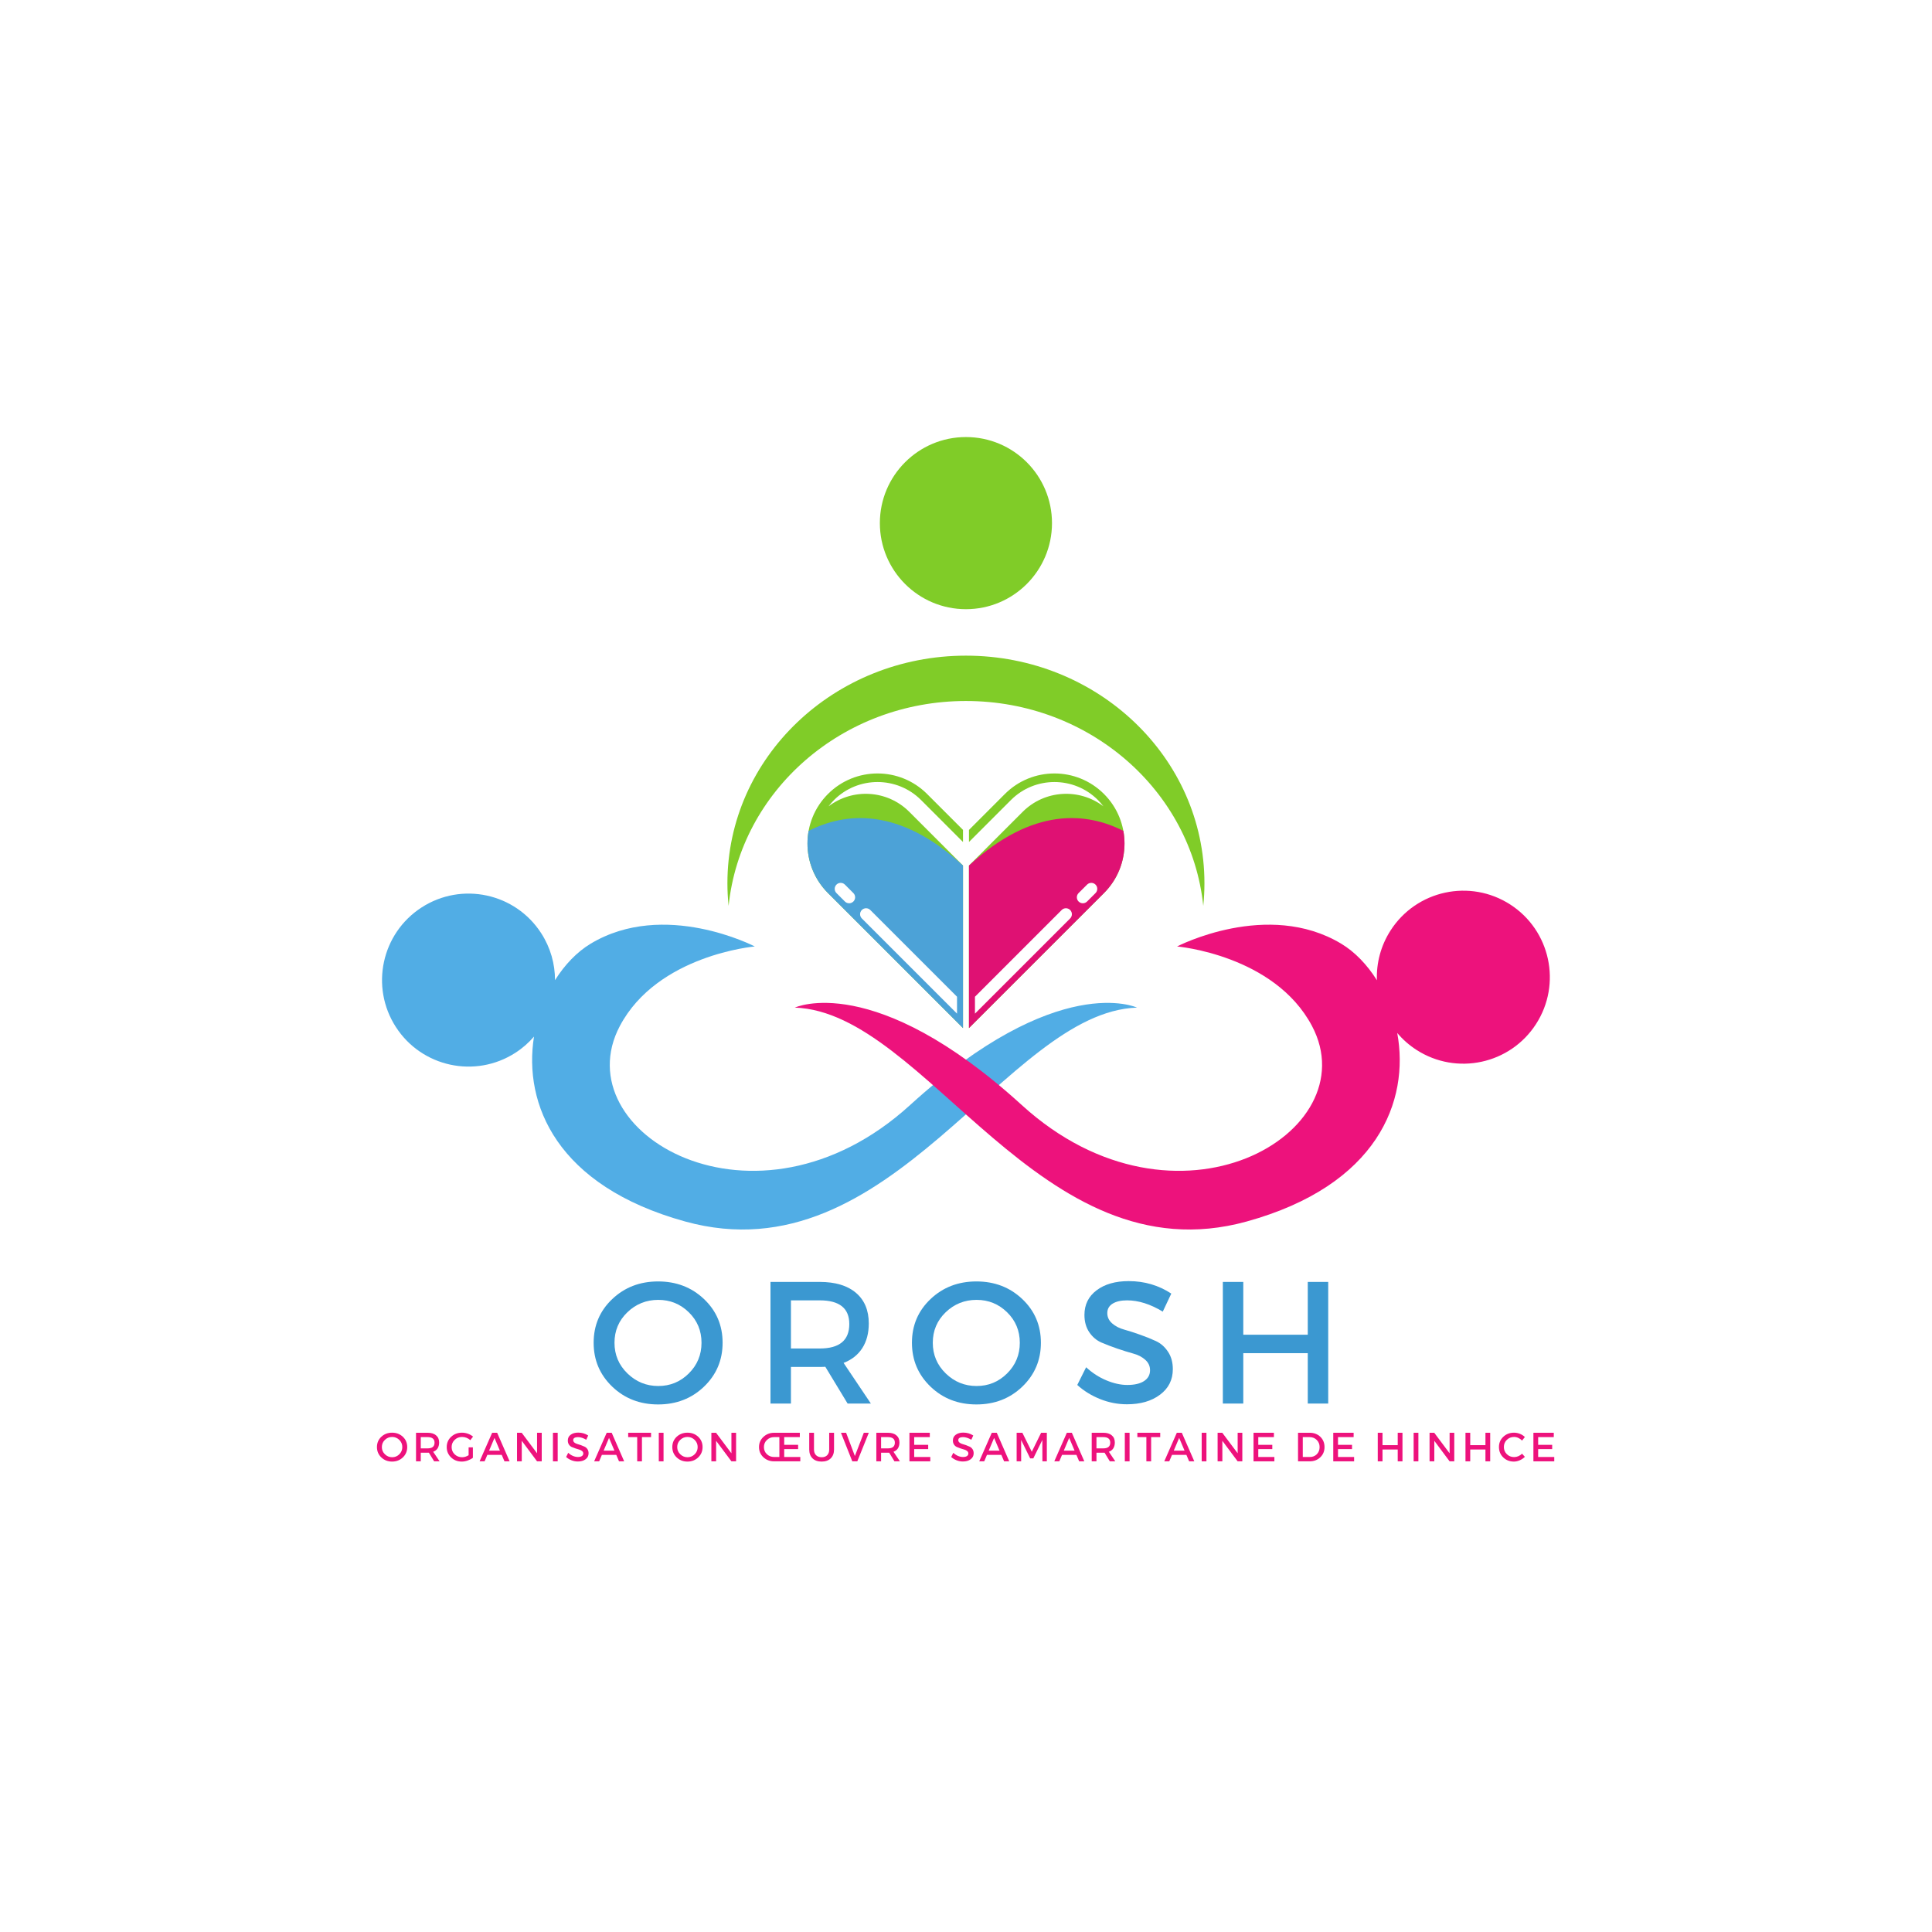 <svg xmlns="http://www.w3.org/2000/svg" xmlns:xlink="http://www.w3.org/1999/xlink" width="500" zoomAndPan="magnify" viewBox="0 0 375 375" height="500" preserveAspectRatio="xMidYMid meet" version="1.0"><defs><g/><clipPath id="6fc25f6b77"><path d="M 170 84.785 L 205 84.785 L 205 119 L 170 119 Z M 170 84.785 " clip-rule="nonzero"/></clipPath><clipPath id="6fca0c80f9"><path d="M 156 150 L 187 150 L 187 199.797 L 156 199.797 Z M 156 150 " clip-rule="nonzero"/></clipPath><clipPath id="be6b765616"><path d="M 156 158 L 187 158 L 187 199.797 L 156 199.797 Z M 156 158 " clip-rule="nonzero"/></clipPath><clipPath id="21a9de13ea"><path d="M 188 150 L 219 150 L 219 199.797 L 188 199.797 Z M 188 150 " clip-rule="nonzero"/></clipPath><clipPath id="9236307572"><path d="M 188 158 L 219 158 L 219 199.797 L 188 199.797 Z M 188 158 " clip-rule="nonzero"/></clipPath></defs><rect x="-37.5" width="450" fill="#ffffff" y="-37.5" height="450" fill-opacity="1"/><rect x="-37.5" width="450" fill="#ffffff" y="-37.5" height="450" fill-opacity="1"/><path fill="#51ade5" d="M 176.645 214.492 C 146.637 241.82 109.363 219.848 120.312 199.148 C 127.621 185.328 146.504 183.707 146.504 183.707 C 146.504 183.707 128.938 174.562 114.629 183.18 C 112.02 184.754 109.633 187.215 107.727 190.25 C 107.73 187.125 106.871 183.961 105.047 181.137 C 100.023 173.344 89.633 171.102 81.84 176.129 C 74.051 181.152 71.809 191.543 76.832 199.336 C 81.855 207.125 92.246 209.371 100.039 204.344 C 101.422 203.453 102.625 202.391 103.648 201.203 C 101.566 214.281 108.02 230.195 132.996 237.094 C 173.121 248.172 195.141 196.457 220.691 195.574 C 220.691 195.574 205.355 188.348 176.645 214.492 " fill-opacity="1" fill-rule="nonzero"/><path fill="#ed127c" d="M 293.133 175.562 C 285.34 170.539 274.949 172.781 269.926 180.574 C 267.992 183.57 267.137 186.953 267.258 190.266 C 265.352 187.223 262.957 184.754 260.344 183.18 C 246.035 174.562 228.473 183.707 228.473 183.707 C 228.473 183.707 247.352 185.328 254.66 199.148 C 265.609 219.848 228.336 241.82 198.328 214.492 C 169.621 188.348 154.281 195.574 154.281 195.574 C 179.832 196.457 201.852 248.172 241.977 237.094 C 267.402 230.07 273.633 213.707 271.203 200.5 C 272.25 201.742 273.496 202.852 274.934 203.781 C 282.727 208.805 293.117 206.562 298.141 198.77 C 303.168 190.98 300.926 180.59 293.133 175.562 " fill-opacity="1" fill-rule="nonzero"/><path fill="#80cc28" d="M 187.488 136.062 C 211.5 136.062 231.238 153.504 233.555 175.828 C 233.703 174.379 233.781 172.914 233.781 171.426 C 233.781 147.035 213.055 127.262 187.488 127.262 C 161.918 127.262 141.191 147.035 141.191 171.426 C 141.191 172.914 141.27 174.379 141.422 175.828 C 143.734 153.504 163.477 136.062 187.488 136.062 " fill-opacity="1" fill-rule="nonzero"/><g clip-path="url(#6fc25f6b77)"><path fill="#80cc28" d="M 204.191 101.535 C 204.191 110.762 196.715 118.242 187.488 118.242 C 178.262 118.242 170.781 110.762 170.781 101.535 C 170.781 92.309 178.262 84.832 187.488 84.832 C 196.715 84.832 204.191 92.309 204.191 101.535 " fill-opacity="1" fill-rule="nonzero"/></g><g clip-path="url(#6fca0c80f9)"><path fill="#80cc28" d="M 186.918 168.004 L 176.488 157.57 C 172.219 153.301 165.5 152.949 160.82 156.508 C 161.145 156.082 161.496 155.672 161.887 155.281 C 166.543 150.629 174.117 150.629 178.773 155.281 L 186.918 163.43 L 186.918 161.082 L 179.945 154.109 C 174.637 148.801 166.023 148.801 160.711 154.109 C 155.402 159.422 155.402 168.031 160.711 173.344 L 186.918 199.551 L 186.918 168.004 " fill-opacity="1" fill-rule="nonzero"/></g><g clip-path="url(#be6b765616)"><path fill="#4ca2d7" d="M 186.918 168.004 L 186.918 199.551 L 160.711 173.344 C 158.059 170.688 156.73 167.207 156.73 163.727 C 156.73 162.902 156.805 162.082 156.953 161.273 C 164.004 157.691 174.465 156.527 186.918 168.004 " fill-opacity="1" fill-rule="nonzero"/></g><path fill="#ffffff" d="M 165.637 173.344 L 163.996 171.703 C 163.543 171.25 162.809 171.25 162.355 171.703 C 161.902 172.156 161.902 172.891 162.355 173.344 L 163.996 174.984 C 164.449 175.438 165.184 175.438 165.637 174.984 C 166.094 174.531 166.094 173.797 165.637 173.344 " fill-opacity="1" fill-rule="nonzero"/><path fill="#ffffff" d="M 167.281 178.27 L 185.758 196.746 L 185.758 193.465 L 168.922 176.629 C 168.469 176.176 167.734 176.176 167.281 176.629 C 166.828 177.082 166.828 177.816 167.281 178.27 " fill-opacity="1" fill-rule="nonzero"/><g clip-path="url(#21a9de13ea)"><path fill="#80cc28" d="M 188.078 168.004 L 198.508 157.57 C 202.777 153.301 209.496 152.949 214.176 156.508 C 213.852 156.082 213.496 155.672 213.109 155.285 C 208.453 150.629 200.879 150.629 196.223 155.285 L 188.078 163.43 L 188.078 161.086 L 195.051 154.109 C 200.359 148.801 208.973 148.801 214.281 154.109 C 219.594 159.422 219.594 168.035 214.281 173.344 L 188.078 199.551 L 188.078 168.004 " fill-opacity="1" fill-rule="nonzero"/></g><g clip-path="url(#9236307572)"><path fill="#df1173" d="M 188.074 168.004 L 188.074 199.551 L 214.281 173.344 C 216.938 170.688 218.266 167.207 218.266 163.727 C 218.266 162.906 218.191 162.082 218.043 161.273 C 210.992 157.691 200.531 156.527 188.074 168.004 " fill-opacity="1" fill-rule="nonzero"/></g><path fill="#ffffff" d="M 209.355 173.344 L 211 171.703 C 211.453 171.25 212.188 171.25 212.641 171.703 C 213.094 172.156 213.094 172.891 212.641 173.344 L 211 174.984 C 210.547 175.438 209.812 175.438 209.355 174.984 C 208.902 174.531 208.902 173.797 209.355 173.344 " fill-opacity="1" fill-rule="nonzero"/><path fill="#ffffff" d="M 207.715 178.27 L 189.238 196.746 L 189.238 193.465 L 206.074 176.629 C 206.527 176.176 207.262 176.176 207.715 176.629 C 208.168 177.082 208.168 177.816 207.715 178.27 " fill-opacity="1" fill-rule="nonzero"/><g fill="#3b98d1" fill-opacity="1"><g transform="translate(114.085, 272.429)"><g><path d="M 4.75 -20.281 C 7.156 -22.562 10.125 -23.703 13.656 -23.703 C 17.188 -23.703 20.156 -22.562 22.562 -20.281 C 24.969 -18 26.172 -15.172 26.172 -11.797 C 26.172 -8.43 24.969 -5.594 22.562 -3.281 C 20.156 -0.977 17.188 0.172 13.656 0.172 C 10.125 0.172 7.156 -0.977 4.75 -3.281 C 2.344 -5.594 1.141 -8.43 1.141 -11.797 C 1.141 -15.172 2.344 -18 4.75 -20.281 Z M 13.688 -20.125 C 11.352 -20.125 9.352 -19.32 7.688 -17.719 C 6.02 -16.113 5.188 -14.141 5.188 -11.797 C 5.188 -9.461 6.023 -7.477 7.703 -5.844 C 9.379 -4.219 11.375 -3.406 13.688 -3.406 C 16 -3.406 17.973 -4.219 19.609 -5.844 C 21.254 -7.477 22.078 -9.461 22.078 -11.797 C 22.078 -14.141 21.254 -16.113 19.609 -17.719 C 17.973 -19.32 16 -20.125 13.688 -20.125 Z M 13.688 -20.125 "/></g></g></g><g fill="#3b98d1" fill-opacity="1"><g transform="translate(146.442, 272.429)"><g><path d="M 18.078 0 L 13.75 -7.141 C 13.531 -7.117 13.172 -7.109 12.672 -7.109 L 7.078 -7.109 L 7.078 0 L 3.109 0 L 3.109 -23.609 L 12.672 -23.609 C 15.691 -23.609 18.031 -22.906 19.688 -21.5 C 21.352 -20.094 22.188 -18.109 22.188 -15.547 C 22.188 -13.66 21.766 -12.062 20.922 -10.75 C 20.078 -9.445 18.867 -8.492 17.297 -7.891 L 22.594 0 Z M 7.078 -10.688 L 12.672 -10.688 C 16.492 -10.688 18.406 -12.27 18.406 -15.438 C 18.406 -18.5 16.492 -20.031 12.672 -20.031 L 7.078 -20.031 Z M 7.078 -10.688 "/></g></g></g><g fill="#3b98d1" fill-opacity="1"><g transform="translate(175.866, 272.429)"><g><path d="M 4.75 -20.281 C 7.156 -22.562 10.125 -23.703 13.656 -23.703 C 17.188 -23.703 20.156 -22.562 22.562 -20.281 C 24.969 -18 26.172 -15.172 26.172 -11.797 C 26.172 -8.43 24.969 -5.594 22.562 -3.281 C 20.156 -0.977 17.188 0.172 13.656 0.172 C 10.125 0.172 7.156 -0.977 4.75 -3.281 C 2.344 -5.594 1.141 -8.43 1.141 -11.797 C 1.141 -15.172 2.344 -18 4.75 -20.281 Z M 13.688 -20.125 C 11.352 -20.125 9.352 -19.32 7.688 -17.719 C 6.02 -16.113 5.188 -14.141 5.188 -11.797 C 5.188 -9.461 6.023 -7.477 7.703 -5.844 C 9.379 -4.219 11.375 -3.406 13.688 -3.406 C 16 -3.406 17.973 -4.219 19.609 -5.844 C 21.254 -7.477 22.078 -9.461 22.078 -11.797 C 22.078 -14.141 21.254 -16.113 19.609 -17.719 C 17.973 -19.32 16 -20.125 13.688 -20.125 Z M 13.688 -20.125 "/></g></g></g><g fill="#3b98d1" fill-opacity="1"><g transform="translate(208.223, 272.429)"><g><path d="M 10.859 -23.766 C 13.91 -23.766 16.664 -22.957 19.125 -21.344 L 17.469 -17.844 C 15.062 -19.301 12.754 -20.031 10.547 -20.031 C 9.359 -20.031 8.422 -19.816 7.734 -19.391 C 7.047 -18.961 6.703 -18.352 6.703 -17.562 C 6.703 -16.781 7.016 -16.113 7.641 -15.562 C 8.273 -15.008 9.066 -14.602 10.016 -14.344 C 10.961 -14.082 11.984 -13.754 13.078 -13.359 C 14.18 -12.973 15.203 -12.562 16.141 -12.125 C 17.086 -11.688 17.867 -11 18.484 -10.062 C 19.109 -9.133 19.422 -8.004 19.422 -6.672 C 19.422 -4.609 18.594 -2.957 16.938 -1.719 C 15.289 -0.477 13.148 0.141 10.516 0.141 C 8.723 0.141 6.984 -0.195 5.297 -0.875 C 3.609 -1.551 2.133 -2.461 0.875 -3.609 L 2.594 -7.047 C 3.789 -5.941 5.102 -5.094 6.531 -4.5 C 7.957 -3.906 9.312 -3.609 10.594 -3.609 C 11.977 -3.609 13.055 -3.859 13.828 -4.359 C 14.609 -4.867 15 -5.57 15 -6.469 C 15 -7.281 14.68 -7.961 14.047 -8.516 C 13.422 -9.066 12.633 -9.469 11.688 -9.719 C 10.75 -9.977 9.727 -10.297 8.625 -10.672 C 7.531 -11.047 6.508 -11.438 5.562 -11.844 C 4.613 -12.258 3.828 -12.926 3.203 -13.844 C 2.578 -14.77 2.266 -15.891 2.266 -17.203 C 2.266 -19.203 3.051 -20.797 4.625 -21.984 C 6.195 -23.172 8.273 -23.766 10.859 -23.766 Z M 10.859 -23.766 "/></g></g></g><g fill="#3b98d1" fill-opacity="1"><g transform="translate(234.243, 272.429)"><g><path d="M 23.562 0 L 19.594 0 L 19.594 -9.781 L 7.078 -9.781 L 7.078 0 L 3.109 0 L 3.109 -23.609 L 7.078 -23.609 L 7.078 -13.359 L 19.594 -13.359 L 19.594 -23.609 L 23.562 -23.609 Z M 23.562 0 "/></g></g></g><g fill="#ed127c" fill-opacity="1"><g transform="translate(72.9, 283.645)"><g><path d="M 1.109 -4.766 C 1.68 -5.297 2.379 -5.562 3.203 -5.562 C 4.035 -5.562 4.734 -5.297 5.297 -4.766 C 5.859 -4.234 6.141 -3.566 6.141 -2.766 C 6.141 -1.973 5.859 -1.305 5.297 -0.766 C 4.734 -0.223 4.035 0.047 3.203 0.047 C 2.379 0.047 1.68 -0.223 1.109 -0.766 C 0.547 -1.305 0.266 -1.973 0.266 -2.766 C 0.266 -3.566 0.547 -4.234 1.109 -4.766 Z M 3.219 -4.734 C 2.664 -4.734 2.191 -4.539 1.797 -4.156 C 1.41 -3.781 1.219 -3.316 1.219 -2.766 C 1.219 -2.223 1.414 -1.758 1.812 -1.375 C 2.207 -0.988 2.676 -0.797 3.219 -0.797 C 3.758 -0.797 4.223 -0.988 4.609 -1.375 C 4.992 -1.758 5.188 -2.223 5.188 -2.766 C 5.188 -3.316 4.992 -3.781 4.609 -4.156 C 4.223 -4.539 3.758 -4.734 3.219 -4.734 Z M 3.219 -4.734 "/></g></g></g><g fill="#ed127c" fill-opacity="1"><g transform="translate(80.016, 283.645)"><g><path d="M 4.25 0 L 3.234 -1.672 C 3.18 -1.672 3.098 -1.672 2.984 -1.672 L 1.656 -1.672 L 1.656 0 L 0.734 0 L 0.734 -5.547 L 2.984 -5.547 C 3.691 -5.547 4.238 -5.379 4.625 -5.047 C 5.02 -4.723 5.219 -4.258 5.219 -3.656 C 5.219 -3.207 5.117 -2.828 4.922 -2.516 C 4.723 -2.211 4.438 -1.992 4.062 -1.859 L 5.312 0 Z M 1.656 -2.516 L 2.984 -2.516 C 3.879 -2.516 4.328 -2.883 4.328 -3.625 C 4.328 -4.344 3.879 -4.703 2.984 -4.703 L 1.656 -4.703 Z M 1.656 -2.516 "/></g></g></g><g fill="#ed127c" fill-opacity="1"><g transform="translate(86.442, 283.645)"><g><path d="M 4.516 -2.719 L 5.344 -2.719 L 5.344 -0.688 C 5.051 -0.469 4.711 -0.289 4.328 -0.156 C 3.941 -0.02 3.562 0.047 3.188 0.047 C 2.363 0.047 1.672 -0.223 1.109 -0.766 C 0.547 -1.305 0.266 -1.973 0.266 -2.766 C 0.266 -3.566 0.551 -4.234 1.125 -4.766 C 1.695 -5.297 2.398 -5.562 3.234 -5.562 C 3.629 -5.562 4.016 -5.492 4.391 -5.359 C 4.766 -5.223 5.094 -5.035 5.375 -4.797 L 4.844 -4.109 C 4.383 -4.523 3.848 -4.734 3.234 -4.734 C 2.672 -4.734 2.191 -4.539 1.797 -4.156 C 1.41 -3.781 1.219 -3.316 1.219 -2.766 C 1.219 -2.211 1.414 -1.742 1.812 -1.359 C 2.207 -0.984 2.688 -0.797 3.25 -0.797 C 3.676 -0.797 4.098 -0.926 4.516 -1.188 Z M 4.516 -2.719 "/></g></g></g><g fill="#ed127c" fill-opacity="1"><g transform="translate(93.074, 283.645)"><g><path d="M 4.312 -1.25 L 1.516 -1.25 L 0.984 0 L 0.016 0 L 2.453 -5.547 L 3.422 -5.547 L 5.844 0 L 4.844 0 Z M 3.953 -2.078 L 2.906 -4.547 L 1.859 -2.078 Z M 3.953 -2.078 "/></g></g></g><g fill="#ed127c" fill-opacity="1"><g transform="translate(99.619, 283.645)"><g><path d="M 5.531 0 L 4.625 0 L 1.656 -3.984 L 1.656 0 L 0.734 0 L 0.734 -5.547 L 1.641 -5.547 L 4.625 -1.562 L 4.625 -5.547 L 5.531 -5.547 Z M 5.531 0 "/></g></g></g><g fill="#ed127c" fill-opacity="1"><g transform="translate(106.592, 283.645)"><g><path d="M 1.656 0 L 0.734 0 L 0.734 -5.547 L 1.656 -5.547 Z M 1.656 0 "/></g></g></g><g fill="#ed127c" fill-opacity="1"><g transform="translate(109.682, 283.645)"><g><path d="M 2.547 -5.578 C 3.266 -5.578 3.91 -5.391 4.484 -5.016 L 4.109 -4.188 C 3.535 -4.531 2.992 -4.703 2.484 -4.703 C 2.203 -4.703 1.977 -4.648 1.812 -4.547 C 1.656 -4.453 1.578 -4.312 1.578 -4.125 C 1.578 -3.938 1.648 -3.781 1.797 -3.656 C 1.941 -3.531 2.125 -3.438 2.344 -3.375 C 2.57 -3.312 2.816 -3.234 3.078 -3.141 C 3.336 -3.047 3.578 -2.945 3.797 -2.844 C 4.016 -2.738 4.195 -2.578 4.344 -2.359 C 4.488 -2.141 4.562 -1.875 4.562 -1.562 C 4.562 -1.082 4.367 -0.695 3.984 -0.406 C 3.598 -0.113 3.094 0.031 2.469 0.031 C 2.051 0.031 1.645 -0.047 1.25 -0.203 C 0.852 -0.359 0.504 -0.57 0.203 -0.844 L 0.609 -1.656 C 0.891 -1.395 1.195 -1.191 1.531 -1.047 C 1.863 -0.91 2.18 -0.844 2.484 -0.844 C 2.816 -0.844 3.07 -0.898 3.25 -1.016 C 3.438 -1.141 3.531 -1.305 3.531 -1.516 C 3.531 -1.711 3.453 -1.875 3.297 -2 C 3.148 -2.125 2.969 -2.219 2.75 -2.281 C 2.531 -2.344 2.289 -2.414 2.031 -2.5 C 1.77 -2.594 1.523 -2.688 1.297 -2.781 C 1.078 -2.883 0.895 -3.039 0.75 -3.25 C 0.602 -3.469 0.531 -3.734 0.531 -4.047 C 0.531 -4.516 0.711 -4.883 1.078 -5.156 C 1.453 -5.438 1.941 -5.578 2.547 -5.578 Z M 2.547 -5.578 "/></g></g></g><g fill="#ed127c" fill-opacity="1"><g transform="translate(115.307, 283.645)"><g><path d="M 4.312 -1.25 L 1.516 -1.25 L 0.984 0 L 0.016 0 L 2.453 -5.547 L 3.422 -5.547 L 5.844 0 L 4.844 0 Z M 3.953 -2.078 L 2.906 -4.547 L 1.859 -2.078 Z M 3.953 -2.078 "/></g></g></g><g fill="#ed127c" fill-opacity="1"><g transform="translate(121.852, 283.645)"><g><path d="M 4.516 -4.703 L 2.75 -4.703 L 2.75 0 L 1.828 0 L 1.828 -4.703 L 0.078 -4.703 L 0.078 -5.547 L 4.516 -5.547 Z M 4.516 -4.703 "/></g></g></g><g fill="#ed127c" fill-opacity="1"><g transform="translate(127.137, 283.645)"><g><path d="M 1.656 0 L 0.734 0 L 0.734 -5.547 L 1.656 -5.547 Z M 1.656 0 "/></g></g></g><g fill="#ed127c" fill-opacity="1"><g transform="translate(130.228, 283.645)"><g><path d="M 1.109 -4.766 C 1.68 -5.297 2.379 -5.562 3.203 -5.562 C 4.035 -5.562 4.734 -5.297 5.297 -4.766 C 5.859 -4.234 6.141 -3.566 6.141 -2.766 C 6.141 -1.973 5.859 -1.305 5.297 -0.766 C 4.734 -0.223 4.035 0.047 3.203 0.047 C 2.379 0.047 1.68 -0.223 1.109 -0.766 C 0.547 -1.305 0.266 -1.973 0.266 -2.766 C 0.266 -3.566 0.547 -4.234 1.109 -4.766 Z M 3.219 -4.734 C 2.664 -4.734 2.191 -4.539 1.797 -4.156 C 1.41 -3.781 1.219 -3.316 1.219 -2.766 C 1.219 -2.223 1.414 -1.758 1.812 -1.375 C 2.207 -0.988 2.676 -0.797 3.219 -0.797 C 3.758 -0.797 4.223 -0.988 4.609 -1.375 C 4.992 -1.758 5.188 -2.223 5.188 -2.766 C 5.188 -3.316 4.992 -3.781 4.609 -4.156 C 4.223 -4.539 3.758 -4.734 3.219 -4.734 Z M 3.219 -4.734 "/></g></g></g><g fill="#ed127c" fill-opacity="1"><g transform="translate(137.343, 283.645)"><g><path d="M 5.531 0 L 4.625 0 L 1.656 -3.984 L 1.656 0 L 0.734 0 L 0.734 -5.547 L 1.641 -5.547 L 4.625 -1.562 L 4.625 -5.547 L 5.531 -5.547 Z M 5.531 0 "/></g></g></g><g fill="#ed127c" fill-opacity="1"><g transform="translate(144.316, 283.645)"><g/></g></g><g fill="#ed127c" fill-opacity="1"><g transform="translate(147.057, 283.645)"><g><path d="M 8.281 -0.844 L 8.281 0 L 3.203 0 C 2.379 0 1.68 -0.266 1.109 -0.797 C 0.547 -1.328 0.266 -1.984 0.266 -2.766 C 0.266 -3.547 0.547 -4.203 1.109 -4.734 C 1.68 -5.273 2.379 -5.547 3.203 -5.547 L 8.188 -5.547 L 8.188 -4.703 L 5.156 -4.703 L 5.156 -3.203 L 7.859 -3.203 L 7.859 -2.375 L 5.156 -2.375 L 5.156 -0.844 Z M 4.219 -0.844 L 4.219 -4.703 L 3.203 -4.703 C 2.648 -4.703 2.18 -4.516 1.797 -4.141 C 1.41 -3.773 1.219 -3.316 1.219 -2.766 C 1.219 -2.211 1.41 -1.754 1.797 -1.391 C 2.18 -1.023 2.648 -0.844 3.203 -0.844 Z M 4.219 -0.844 "/></g></g></g><g fill="#ed127c" fill-opacity="1"><g transform="translate(156.447, 283.645)"><g><path d="M 5.438 -5.547 L 5.438 -2.297 C 5.438 -1.578 5.223 -1.004 4.797 -0.578 C 4.367 -0.16 3.781 0.047 3.031 0.047 C 2.281 0.047 1.691 -0.16 1.266 -0.578 C 0.836 -1.004 0.625 -1.578 0.625 -2.297 L 0.625 -5.547 L 1.547 -5.547 L 1.547 -2.297 C 1.547 -1.828 1.68 -1.457 1.953 -1.188 C 2.223 -0.926 2.586 -0.797 3.047 -0.797 C 3.492 -0.797 3.848 -0.926 4.109 -1.188 C 4.367 -1.457 4.5 -1.828 4.5 -2.297 L 4.5 -5.547 Z M 5.438 -5.547 "/></g></g></g><g fill="#ed127c" fill-opacity="1"><g transform="translate(163.198, 283.645)"><g><path d="M 3.203 0 L 2.234 0 L 0.031 -5.547 L 1.031 -5.547 L 2.734 -1.031 L 4.469 -5.547 L 5.438 -5.547 Z M 3.203 0 "/></g></g></g><g fill="#ed127c" fill-opacity="1"><g transform="translate(169.362, 283.645)"><g><path d="M 4.25 0 L 3.234 -1.672 C 3.18 -1.672 3.098 -1.672 2.984 -1.672 L 1.656 -1.672 L 1.656 0 L 0.734 0 L 0.734 -5.547 L 2.984 -5.547 C 3.691 -5.547 4.238 -5.379 4.625 -5.047 C 5.02 -4.723 5.219 -4.258 5.219 -3.656 C 5.219 -3.207 5.117 -2.828 4.922 -2.516 C 4.723 -2.211 4.438 -1.992 4.062 -1.859 L 5.312 0 Z M 1.656 -2.516 L 2.984 -2.516 C 3.879 -2.516 4.328 -2.883 4.328 -3.625 C 4.328 -4.344 3.879 -4.703 2.984 -4.703 L 1.656 -4.703 Z M 1.656 -2.516 "/></g></g></g><g fill="#ed127c" fill-opacity="1"><g transform="translate(175.788, 283.645)"><g><path d="M 4.688 -4.703 L 1.656 -4.703 L 1.656 -3.203 L 4.375 -3.203 L 4.375 -2.375 L 1.656 -2.375 L 1.656 -0.844 L 4.781 -0.844 L 4.781 0 L 0.734 0 L 0.734 -5.547 L 4.688 -5.547 Z M 4.688 -4.703 "/></g></g></g><g fill="#ed127c" fill-opacity="1"><g transform="translate(181.683, 283.645)"><g/></g></g><g fill="#ed127c" fill-opacity="1"><g transform="translate(184.425, 283.645)"><g><path d="M 2.547 -5.578 C 3.266 -5.578 3.91 -5.391 4.484 -5.016 L 4.109 -4.188 C 3.535 -4.531 2.992 -4.703 2.484 -4.703 C 2.203 -4.703 1.977 -4.648 1.812 -4.547 C 1.656 -4.453 1.578 -4.312 1.578 -4.125 C 1.578 -3.938 1.648 -3.781 1.797 -3.656 C 1.941 -3.531 2.125 -3.438 2.344 -3.375 C 2.57 -3.312 2.816 -3.234 3.078 -3.141 C 3.336 -3.047 3.578 -2.945 3.797 -2.844 C 4.016 -2.738 4.195 -2.578 4.344 -2.359 C 4.488 -2.141 4.562 -1.875 4.562 -1.562 C 4.562 -1.082 4.367 -0.695 3.984 -0.406 C 3.598 -0.113 3.094 0.031 2.469 0.031 C 2.051 0.031 1.645 -0.047 1.25 -0.203 C 0.852 -0.359 0.504 -0.57 0.203 -0.844 L 0.609 -1.656 C 0.891 -1.395 1.195 -1.191 1.531 -1.047 C 1.863 -0.91 2.18 -0.844 2.484 -0.844 C 2.816 -0.844 3.07 -0.898 3.25 -1.016 C 3.438 -1.141 3.531 -1.305 3.531 -1.516 C 3.531 -1.711 3.453 -1.875 3.297 -2 C 3.148 -2.125 2.969 -2.219 2.75 -2.281 C 2.531 -2.344 2.289 -2.414 2.031 -2.5 C 1.77 -2.594 1.523 -2.688 1.297 -2.781 C 1.078 -2.883 0.895 -3.039 0.75 -3.25 C 0.602 -3.469 0.531 -3.734 0.531 -4.047 C 0.531 -4.516 0.711 -4.883 1.078 -5.156 C 1.453 -5.438 1.941 -5.578 2.547 -5.578 Z M 2.547 -5.578 "/></g></g></g><g fill="#ed127c" fill-opacity="1"><g transform="translate(190.051, 283.645)"><g><path d="M 4.312 -1.25 L 1.516 -1.25 L 0.984 0 L 0.016 0 L 2.453 -5.547 L 3.422 -5.547 L 5.844 0 L 4.844 0 Z M 3.953 -2.078 L 2.906 -4.547 L 1.859 -2.078 Z M 3.953 -2.078 "/></g></g></g><g fill="#ed127c" fill-opacity="1"><g transform="translate(196.596, 283.645)"><g><path d="M 6.594 0 L 5.734 0 L 5.719 -4.141 L 3.969 -0.578 L 3.359 -0.578 L 1.609 -4.141 L 1.609 0 L 0.734 0 L 0.734 -5.547 L 1.844 -5.547 L 3.672 -1.859 L 5.484 -5.547 L 6.594 -5.547 Z M 6.594 0 "/></g></g></g><g fill="#ed127c" fill-opacity="1"><g transform="translate(204.622, 283.645)"><g><path d="M 4.312 -1.25 L 1.516 -1.25 L 0.984 0 L 0.016 0 L 2.453 -5.547 L 3.422 -5.547 L 5.844 0 L 4.844 0 Z M 3.953 -2.078 L 2.906 -4.547 L 1.859 -2.078 Z M 3.953 -2.078 "/></g></g></g><g fill="#ed127c" fill-opacity="1"><g transform="translate(211.167, 283.645)"><g><path d="M 4.25 0 L 3.234 -1.672 C 3.18 -1.672 3.098 -1.672 2.984 -1.672 L 1.656 -1.672 L 1.656 0 L 0.734 0 L 0.734 -5.547 L 2.984 -5.547 C 3.691 -5.547 4.238 -5.379 4.625 -5.047 C 5.02 -4.723 5.219 -4.258 5.219 -3.656 C 5.219 -3.207 5.117 -2.828 4.922 -2.516 C 4.723 -2.211 4.438 -1.992 4.062 -1.859 L 5.312 0 Z M 1.656 -2.516 L 2.984 -2.516 C 3.879 -2.516 4.328 -2.883 4.328 -3.625 C 4.328 -4.344 3.879 -4.703 2.984 -4.703 L 1.656 -4.703 Z M 1.656 -2.516 "/></g></g></g><g fill="#ed127c" fill-opacity="1"><g transform="translate(217.593, 283.645)"><g><path d="M 1.656 0 L 0.734 0 L 0.734 -5.547 L 1.656 -5.547 Z M 1.656 0 "/></g></g></g><g fill="#ed127c" fill-opacity="1"><g transform="translate(220.683, 283.645)"><g><path d="M 4.516 -4.703 L 2.75 -4.703 L 2.75 0 L 1.828 0 L 1.828 -4.703 L 0.078 -4.703 L 0.078 -5.547 L 4.516 -5.547 Z M 4.516 -4.703 "/></g></g></g><g fill="#ed127c" fill-opacity="1"><g transform="translate(225.968, 283.645)"><g><path d="M 4.312 -1.25 L 1.516 -1.25 L 0.984 0 L 0.016 0 L 2.453 -5.547 L 3.422 -5.547 L 5.844 0 L 4.844 0 Z M 3.953 -2.078 L 2.906 -4.547 L 1.859 -2.078 Z M 3.953 -2.078 "/></g></g></g><g fill="#ed127c" fill-opacity="1"><g transform="translate(232.513, 283.645)"><g><path d="M 1.656 0 L 0.734 0 L 0.734 -5.547 L 1.656 -5.547 Z M 1.656 0 "/></g></g></g><g fill="#ed127c" fill-opacity="1"><g transform="translate(235.603, 283.645)"><g><path d="M 5.531 0 L 4.625 0 L 1.656 -3.984 L 1.656 0 L 0.734 0 L 0.734 -5.547 L 1.641 -5.547 L 4.625 -1.562 L 4.625 -5.547 L 5.531 -5.547 Z M 5.531 0 "/></g></g></g><g fill="#ed127c" fill-opacity="1"><g transform="translate(242.576, 283.645)"><g><path d="M 4.688 -4.703 L 1.656 -4.703 L 1.656 -3.203 L 4.375 -3.203 L 4.375 -2.375 L 1.656 -2.375 L 1.656 -0.844 L 4.781 -0.844 L 4.781 0 L 0.734 0 L 0.734 -5.547 L 4.688 -5.547 Z M 4.688 -4.703 "/></g></g></g><g fill="#ed127c" fill-opacity="1"><g transform="translate(248.471, 283.645)"><g/></g></g><g fill="#ed127c" fill-opacity="1"><g transform="translate(251.213, 283.645)"><g><path d="M 0.734 -5.547 L 3 -5.547 C 3.832 -5.547 4.52 -5.285 5.062 -4.766 C 5.602 -4.242 5.875 -3.578 5.875 -2.766 C 5.875 -1.961 5.598 -1.301 5.047 -0.781 C 4.504 -0.258 3.816 0 2.984 0 L 0.734 0 Z M 1.656 -4.703 L 1.656 -0.844 L 3.031 -0.844 C 3.57 -0.844 4.02 -1.02 4.375 -1.375 C 4.738 -1.738 4.922 -2.203 4.922 -2.766 C 4.922 -3.328 4.734 -3.789 4.359 -4.156 C 3.992 -4.52 3.535 -4.703 2.984 -4.703 Z M 1.656 -4.703 "/></g></g></g><g fill="#ed127c" fill-opacity="1"><g transform="translate(258.051, 283.645)"><g><path d="M 4.688 -4.703 L 1.656 -4.703 L 1.656 -3.203 L 4.375 -3.203 L 4.375 -2.375 L 1.656 -2.375 L 1.656 -0.844 L 4.781 -0.844 L 4.781 0 L 0.734 0 L 0.734 -5.547 L 4.688 -5.547 Z M 4.688 -4.703 "/></g></g></g><g fill="#ed127c" fill-opacity="1"><g transform="translate(263.946, 283.645)"><g/></g></g><g fill="#ed127c" fill-opacity="1"><g transform="translate(266.688, 283.645)"><g><path d="M 5.531 0 L 4.609 0 L 4.609 -2.297 L 1.656 -2.297 L 1.656 0 L 0.734 0 L 0.734 -5.547 L 1.656 -5.547 L 1.656 -3.141 L 4.609 -3.141 L 4.609 -5.547 L 5.531 -5.547 Z M 5.531 0 "/></g></g></g><g fill="#ed127c" fill-opacity="1"><g transform="translate(273.652, 283.645)"><g><path d="M 1.656 0 L 0.734 0 L 0.734 -5.547 L 1.656 -5.547 Z M 1.656 0 "/></g></g></g><g fill="#ed127c" fill-opacity="1"><g transform="translate(276.743, 283.645)"><g><path d="M 5.531 0 L 4.625 0 L 1.656 -3.984 L 1.656 0 L 0.734 0 L 0.734 -5.547 L 1.641 -5.547 L 4.625 -1.562 L 4.625 -5.547 L 5.531 -5.547 Z M 5.531 0 "/></g></g></g><g fill="#ed127c" fill-opacity="1"><g transform="translate(283.715, 283.645)"><g><path d="M 5.531 0 L 4.609 0 L 4.609 -2.297 L 1.656 -2.297 L 1.656 0 L 0.734 0 L 0.734 -5.547 L 1.656 -5.547 L 1.656 -3.141 L 4.609 -3.141 L 4.609 -5.547 L 5.531 -5.547 Z M 5.531 0 "/></g></g></g><g fill="#ed127c" fill-opacity="1"><g transform="translate(290.68, 283.645)"><g><path d="M 3.188 -5.562 C 3.57 -5.562 3.953 -5.488 4.328 -5.344 C 4.703 -5.195 5.023 -4.988 5.297 -4.719 L 4.75 -4.031 C 4.539 -4.25 4.301 -4.422 4.031 -4.547 C 3.758 -4.672 3.484 -4.734 3.203 -4.734 C 2.648 -4.734 2.18 -4.547 1.797 -4.172 C 1.41 -3.797 1.219 -3.332 1.219 -2.781 C 1.219 -2.238 1.41 -1.773 1.797 -1.391 C 2.18 -1.016 2.648 -0.828 3.203 -0.828 C 3.773 -0.828 4.289 -1.047 4.75 -1.484 L 5.297 -0.875 C 5.016 -0.594 4.68 -0.367 4.297 -0.203 C 3.922 -0.035 3.539 0.047 3.156 0.047 C 2.344 0.047 1.656 -0.223 1.094 -0.766 C 0.539 -1.305 0.266 -1.977 0.266 -2.781 C 0.266 -3.57 0.547 -4.234 1.109 -4.766 C 1.672 -5.297 2.363 -5.562 3.188 -5.562 Z M 3.188 -5.562 "/></g></g></g><g fill="#ed127c" fill-opacity="1"><g transform="translate(296.9, 283.645)"><g><path d="M 4.688 -4.703 L 1.656 -4.703 L 1.656 -3.203 L 4.375 -3.203 L 4.375 -2.375 L 1.656 -2.375 L 1.656 -0.844 L 4.781 -0.844 L 4.781 0 L 0.734 0 L 0.734 -5.547 L 4.688 -5.547 Z M 4.688 -4.703 "/></g></g></g><g fill="#ed127c" fill-opacity="1"><g transform="translate(302.797, 283.645)"><g/></g></g></svg>